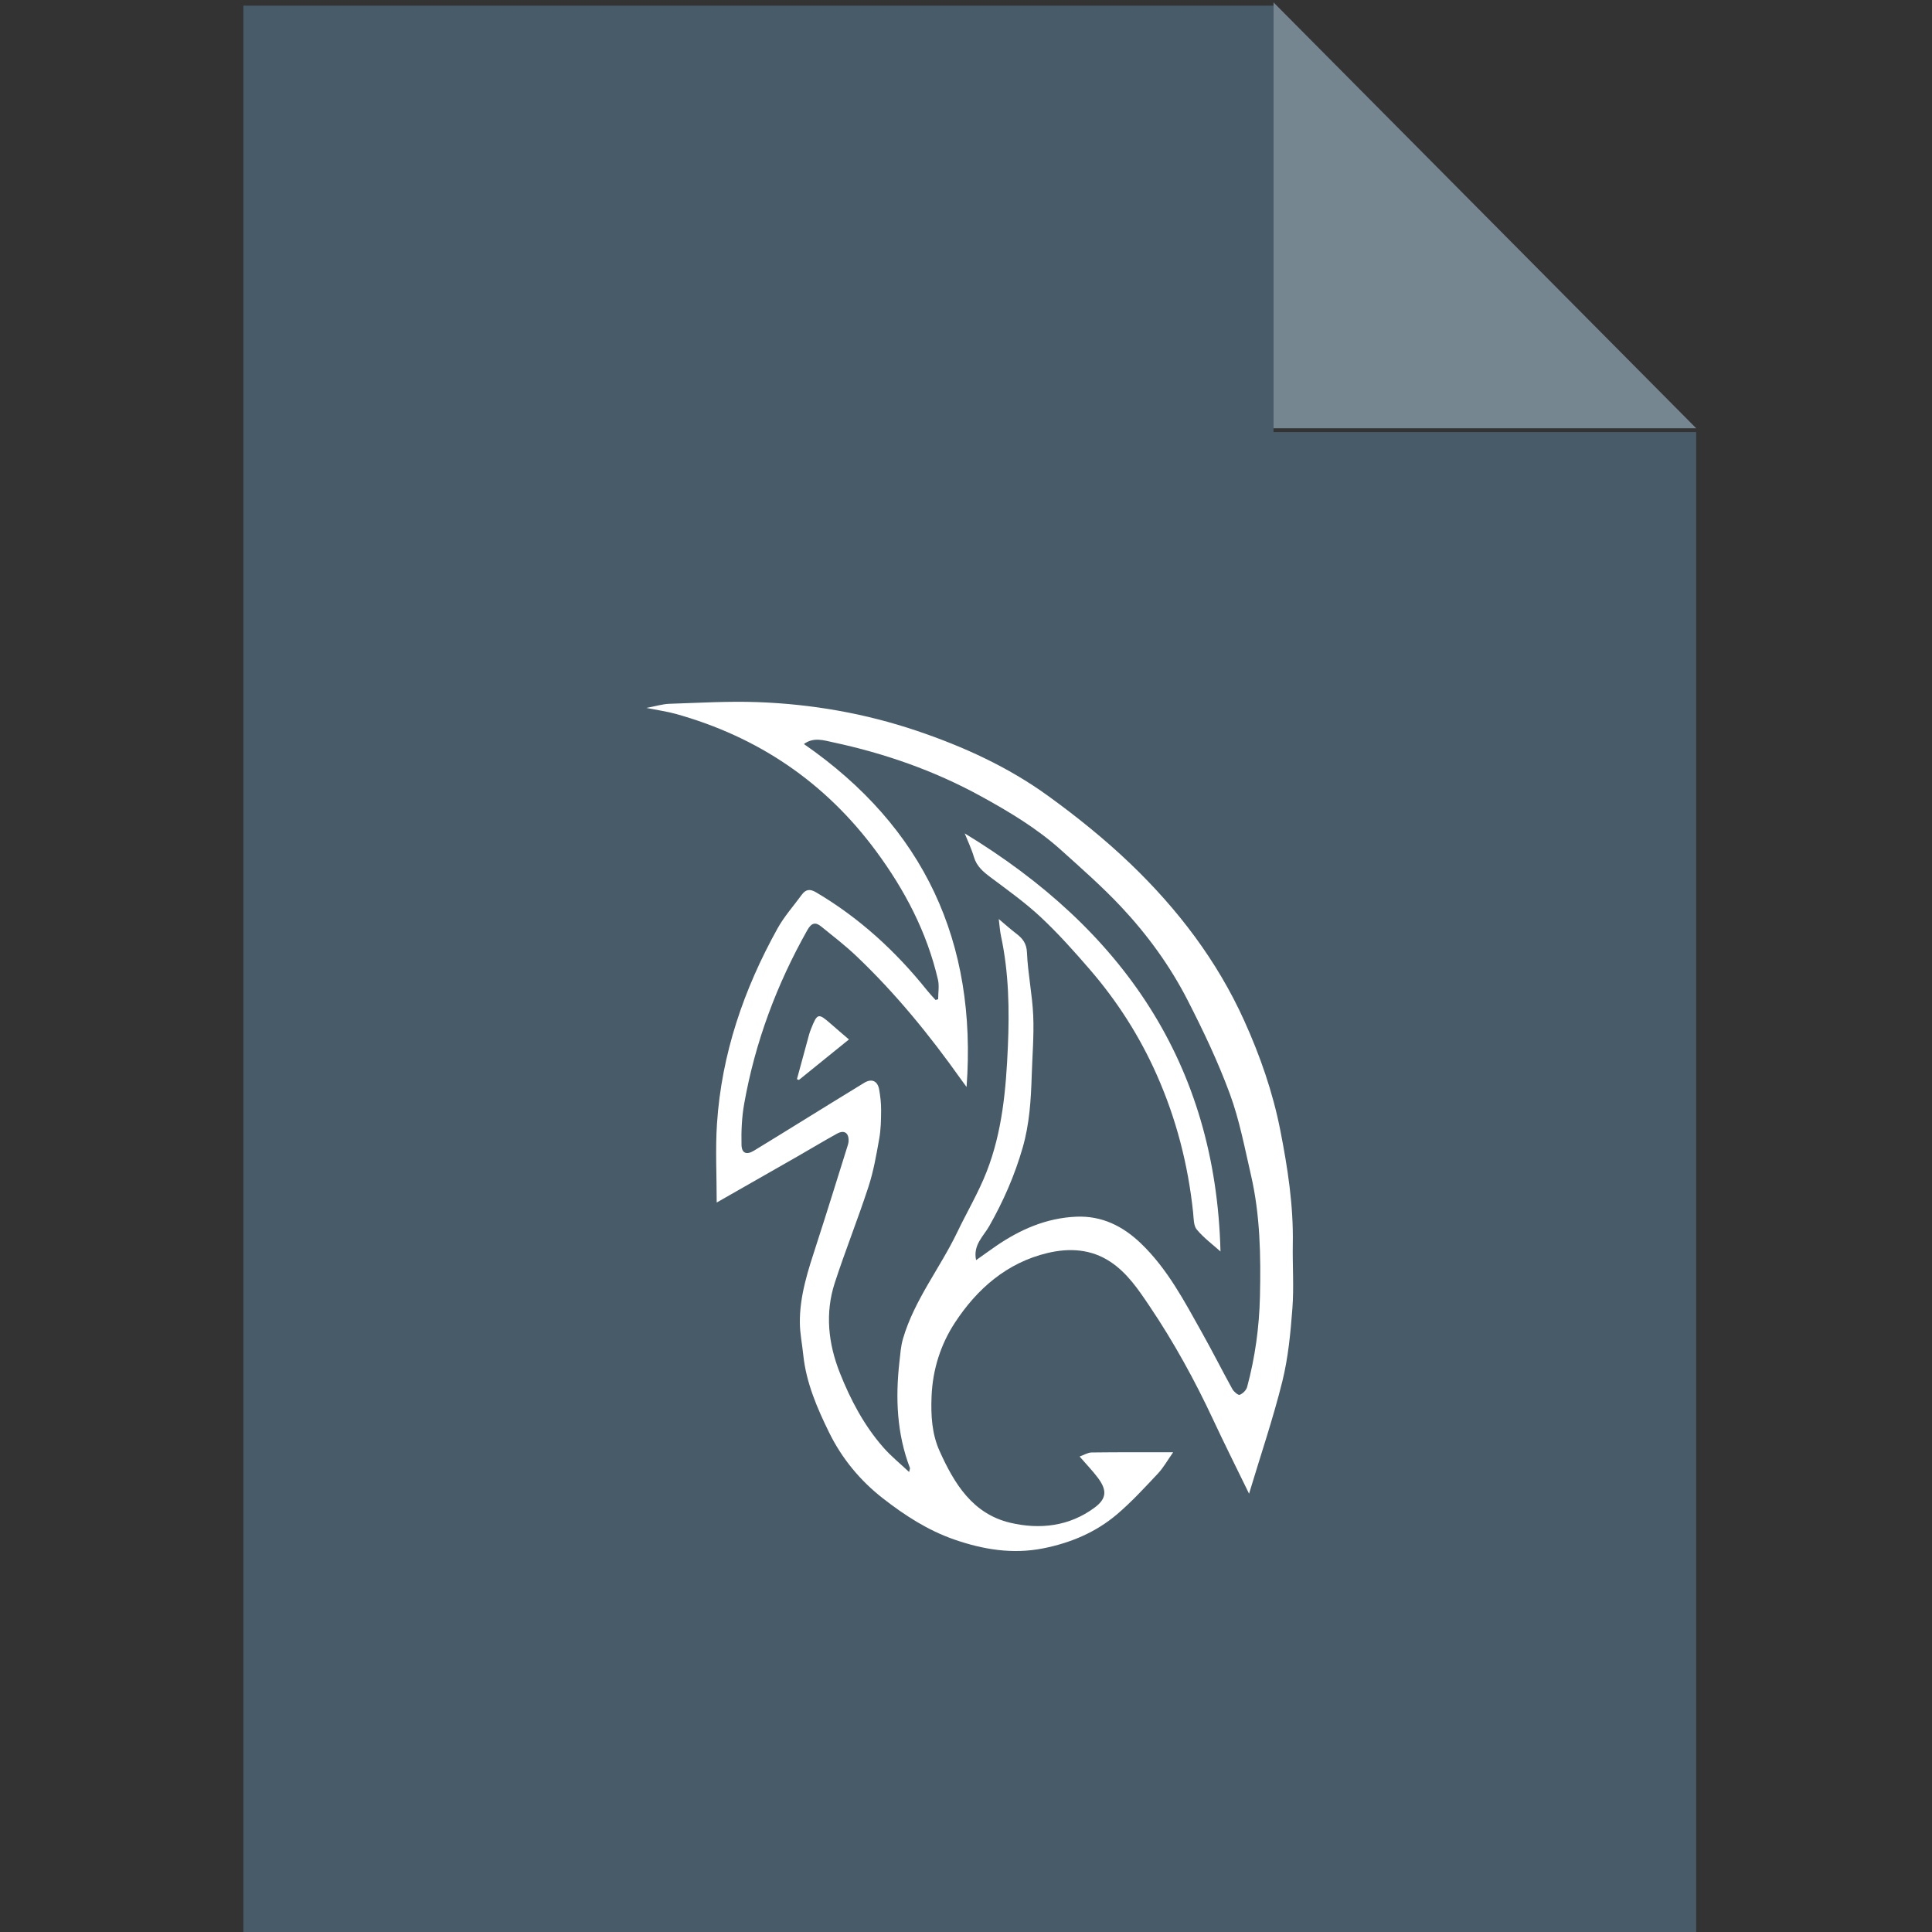 <?xml version="1.0" encoding="utf-8"?>
<!-- Generator: Adobe Illustrator 16.0.0, SVG Export Plug-In . SVG Version: 6.00 Build 0)  -->
<!DOCTYPE svg PUBLIC "-//W3C//DTD SVG 1.1//EN" "http://www.w3.org/Graphics/SVG/1.1/DTD/svg11.dtd">
<svg version="1.1" id="Layer_1" xmlns="http://www.w3.org/2000/svg" xmlns:xlink="http://www.w3.org/1999/xlink" x="0px" y="0px"
	 width="512px" height="512px" viewBox="0 0 512 512" enable-background="new 0 0 512 512" xml:space="preserve">
<rect x="0" y="0" width="512" height="512" fill="#333333" stroke="none"/>
<g>
	<g>
		<g>
			<polygon fill="#485B68" points="337.5,1.5 64.5,1.5 64.5,512.5 449.5,512.5 449.5,114.5 337.5,114.5 			"/>
		</g>
		<g>
			<polygon fill="#768691" points="337.5,0.636 337.5,113.5 449.518,113.5 			"/>
		</g>
	</g>
</g>
<g>
	<path fill-rule="evenodd" clip-rule="evenodd" fill="#FFFFFF" d="M255.656,220.857c0.828,2.077,1.809,4.106,2.438,6.247
		c0.738,2.504,2.49,3.949,4.469,5.429c4.529,3.392,9.172,6.704,13.289,10.56c4.629,4.335,8.887,9.108,13.035,13.919
		c7.219,8.361,13.117,17.599,17.613,27.709c5.205,11.688,8.357,23.916,9.691,36.631c0.162,1.541,0.096,3.448,0.965,4.49
		c1.867,2.236,4.279,4.016,6.287,5.816C322.199,281.793,297.344,246.176,255.656,220.857z"/>
	<path fill-rule="evenodd" clip-rule="evenodd" fill="#FFFFFF" d="M214.951,272.622c-0.201,0.509-0.393,1.024-0.537,1.551
		c-1.08,3.937-2.146,7.878-3.217,11.819c0.17,0.066,0.344,0.14,0.516,0.207c4.328-3.503,8.658-7.01,13.266-10.734
		c-1.699-1.454-3.268-2.78-4.809-4.14C216.867,268.423,216.596,268.487,214.951,272.622z"/>
	<path fill-rule="evenodd" clip-rule="evenodd" fill="#FFFFFF" d="M342.605,329.603c0.184-10.166-1.357-20.104-3.309-30.048
		c-1.992-10.13-5.363-19.787-9.584-29.109c-7.168-15.85-17.598-29.508-30.07-41.478c-6.811-6.526-14.232-12.505-21.879-18.044
		c-10.59-7.672-22.432-13.08-34.836-17.264c-13.648-4.604-27.697-7.053-42.027-7.588c-7.822-0.291-15.676,0.192-23.508,0.442
		c-1.816,0.066-3.617,0.634-6.088,1.097c3.082,0.616,5.508,0.943,7.834,1.592c21.783,6.085,39.529,18.107,52.996,36.314
		c7.631,10.317,13.514,21.521,16.434,34.107c0.385,1.646,0.053,3.455,0.053,5.183c-0.229,0.067-0.461,0.133-0.689,0.198
		c-0.77-0.861-1.572-1.697-2.291-2.6c-8.287-10.336-17.893-19.153-29.348-25.916c-1.65-0.98-2.752-0.825-3.82,0.63
		c-2.166,2.965-4.654,5.75-6.424,8.939c-8.955,16.126-14.832,33.282-16.043,51.788c-0.443,6.747-0.07,13.554-0.07,20.836
		c7.422-4.232,14.363-8.181,21.291-12.15c3.541-2.02,7.027-4.141,10.602-6.107c1.938-1.068,3.178-0.173,3.053,2.047
		c-0.025,0.465-0.18,0.922-0.316,1.371c-2.713,8.637-5.377,17.297-8.178,25.908c-2.205,6.804-4.496,13.592-4.414,20.844
		c0.029,2.818,0.615,5.632,0.9,8.449c0.764,7.378,3.674,14.104,6.863,20.602c3.359,6.836,8.188,12.722,14.27,17.451
		c5.775,4.494,11.863,8.453,18.852,10.881c7.668,2.666,15.439,3.959,23.551,2.364c7.273-1.437,13.961-4.235,19.596-9.023
		c3.881-3.294,7.352-7.087,10.852-10.808c1.494-1.598,2.584-3.576,4.043-5.643c-7.514,0-14.557-0.041-21.602,0.052
		c-1.021,0.015-2.031,0.67-3.191,1.075c1.852,2.137,3.459,3.794,4.834,5.625c2.508,3.332,2.322,5.551-0.859,7.914
		c-6.693,4.967-14.525,5.865-22.373,4.009c-10.006-2.372-14.869-10.454-18.729-19.051c-2.021-4.508-2.313-9.407-2.104-14.454
		c0.291-7.166,2.445-13.797,6.188-19.514c5.85-8.935,13.744-15.893,24.555-18.467c5.779-1.371,11.539-1.062,16.662,2.342
		c4.494,2.983,7.471,7.443,10.416,11.824c6.398,9.51,11.908,19.527,16.764,29.922c2.979,6.395,6.15,12.7,9.555,19.699
		c3.107-10.336,6.387-19.949,8.82-29.776c1.561-6.299,2.174-12.877,2.666-19.366C342.926,341.029,342.506,335.305,342.605,329.603z
		 M333.9,343.563c-0.184,8.121-1.285,16.154-3.402,24.016c-0.229,0.832-1.15,1.745-1.961,2.063
		c-0.408,0.162-1.553-0.814-1.943-1.511c-2.736-4.95-5.275-10.008-8.041-14.936c-4.686-8.365-9.143-16.903-16.182-23.665
		c-4.775-4.59-10.361-7.385-17.143-7.095c-7.922,0.339-14.891,3.389-21.33,7.82c-1.723,1.189-3.414,2.42-5.221,3.694
		c-0.875-4,1.953-6.32,3.475-9.01c3.77-6.637,6.781-13.521,8.885-20.87c1.783-6.217,2.176-12.552,2.375-18.938
		c0.166-5.334,0.627-10.682,0.402-15.996c-0.246-5.577-1.418-11.105-1.658-16.683c-0.102-2.549-1.246-3.838-2.982-5.15
		c-1.426-1.089-2.764-2.298-4.494-3.75c0.229,1.783,0.303,3.161,0.59,4.498c2.086,9.706,2.252,19.563,1.822,29.389
		c-0.486,11.234-1.482,22.494-5.627,33.084c-2.156,5.518-5.223,10.682-7.795,16.045c-4.574,9.531-11.369,17.934-14.379,28.24
		c-0.563,1.933-0.699,4.007-0.928,6.021c-1.082,9.602-0.719,19.064,2.783,28.213c0.041,0.119-0.055,0.295-0.225,1.055
		c-2.424-2.279-4.787-4.191-6.768-6.439c-5.129-5.826-8.73-12.633-11.57-19.793c-3.084-7.775-3.986-15.868-1.344-23.949
		c2.783-8.53,6.127-16.885,8.912-25.414c1.35-4.134,2.096-8.48,2.859-12.774c0.441-2.479,0.479-5.054,0.492-7.58
		c0.012-1.805-0.205-3.632-0.52-5.423c-0.404-2.275-1.984-2.968-3.947-1.774c-5.484,3.345-10.947,6.733-16.418,10.107
		c-4.271,2.636-8.537,5.288-12.832,7.893c-1.914,1.161-3.223,0.719-3.279-1.539c-0.086-3.644,0.074-7.356,0.715-10.937
		c2.896-16.287,8.605-31.569,16.727-45.981c1.07-1.901,2.127-2.226,3.688-0.951c3.164,2.564,6.408,5.061,9.352,7.868
		c10.42,9.908,19.447,21.016,27.758,32.736c0.457,0.642,0.936,1.275,1.404,1.916c2.813-38.403-11.234-68.819-43.107-90.883
		c2.564-1.907,5.285-0.979,7.762-0.449c13.695,2.931,26.828,7.521,39.125,14.269c7.506,4.118,14.865,8.516,21.26,14.277
		c5.439,4.895,10.965,9.75,15.963,15.079c6.951,7.411,12.939,15.658,17.572,24.701c4.137,8.074,8.057,16.316,11.188,24.811
		c2.553,6.925,3.93,14.303,5.602,21.532C333.963,321.987,334.146,332.778,333.9,343.563z"/>
</g>
</svg>
